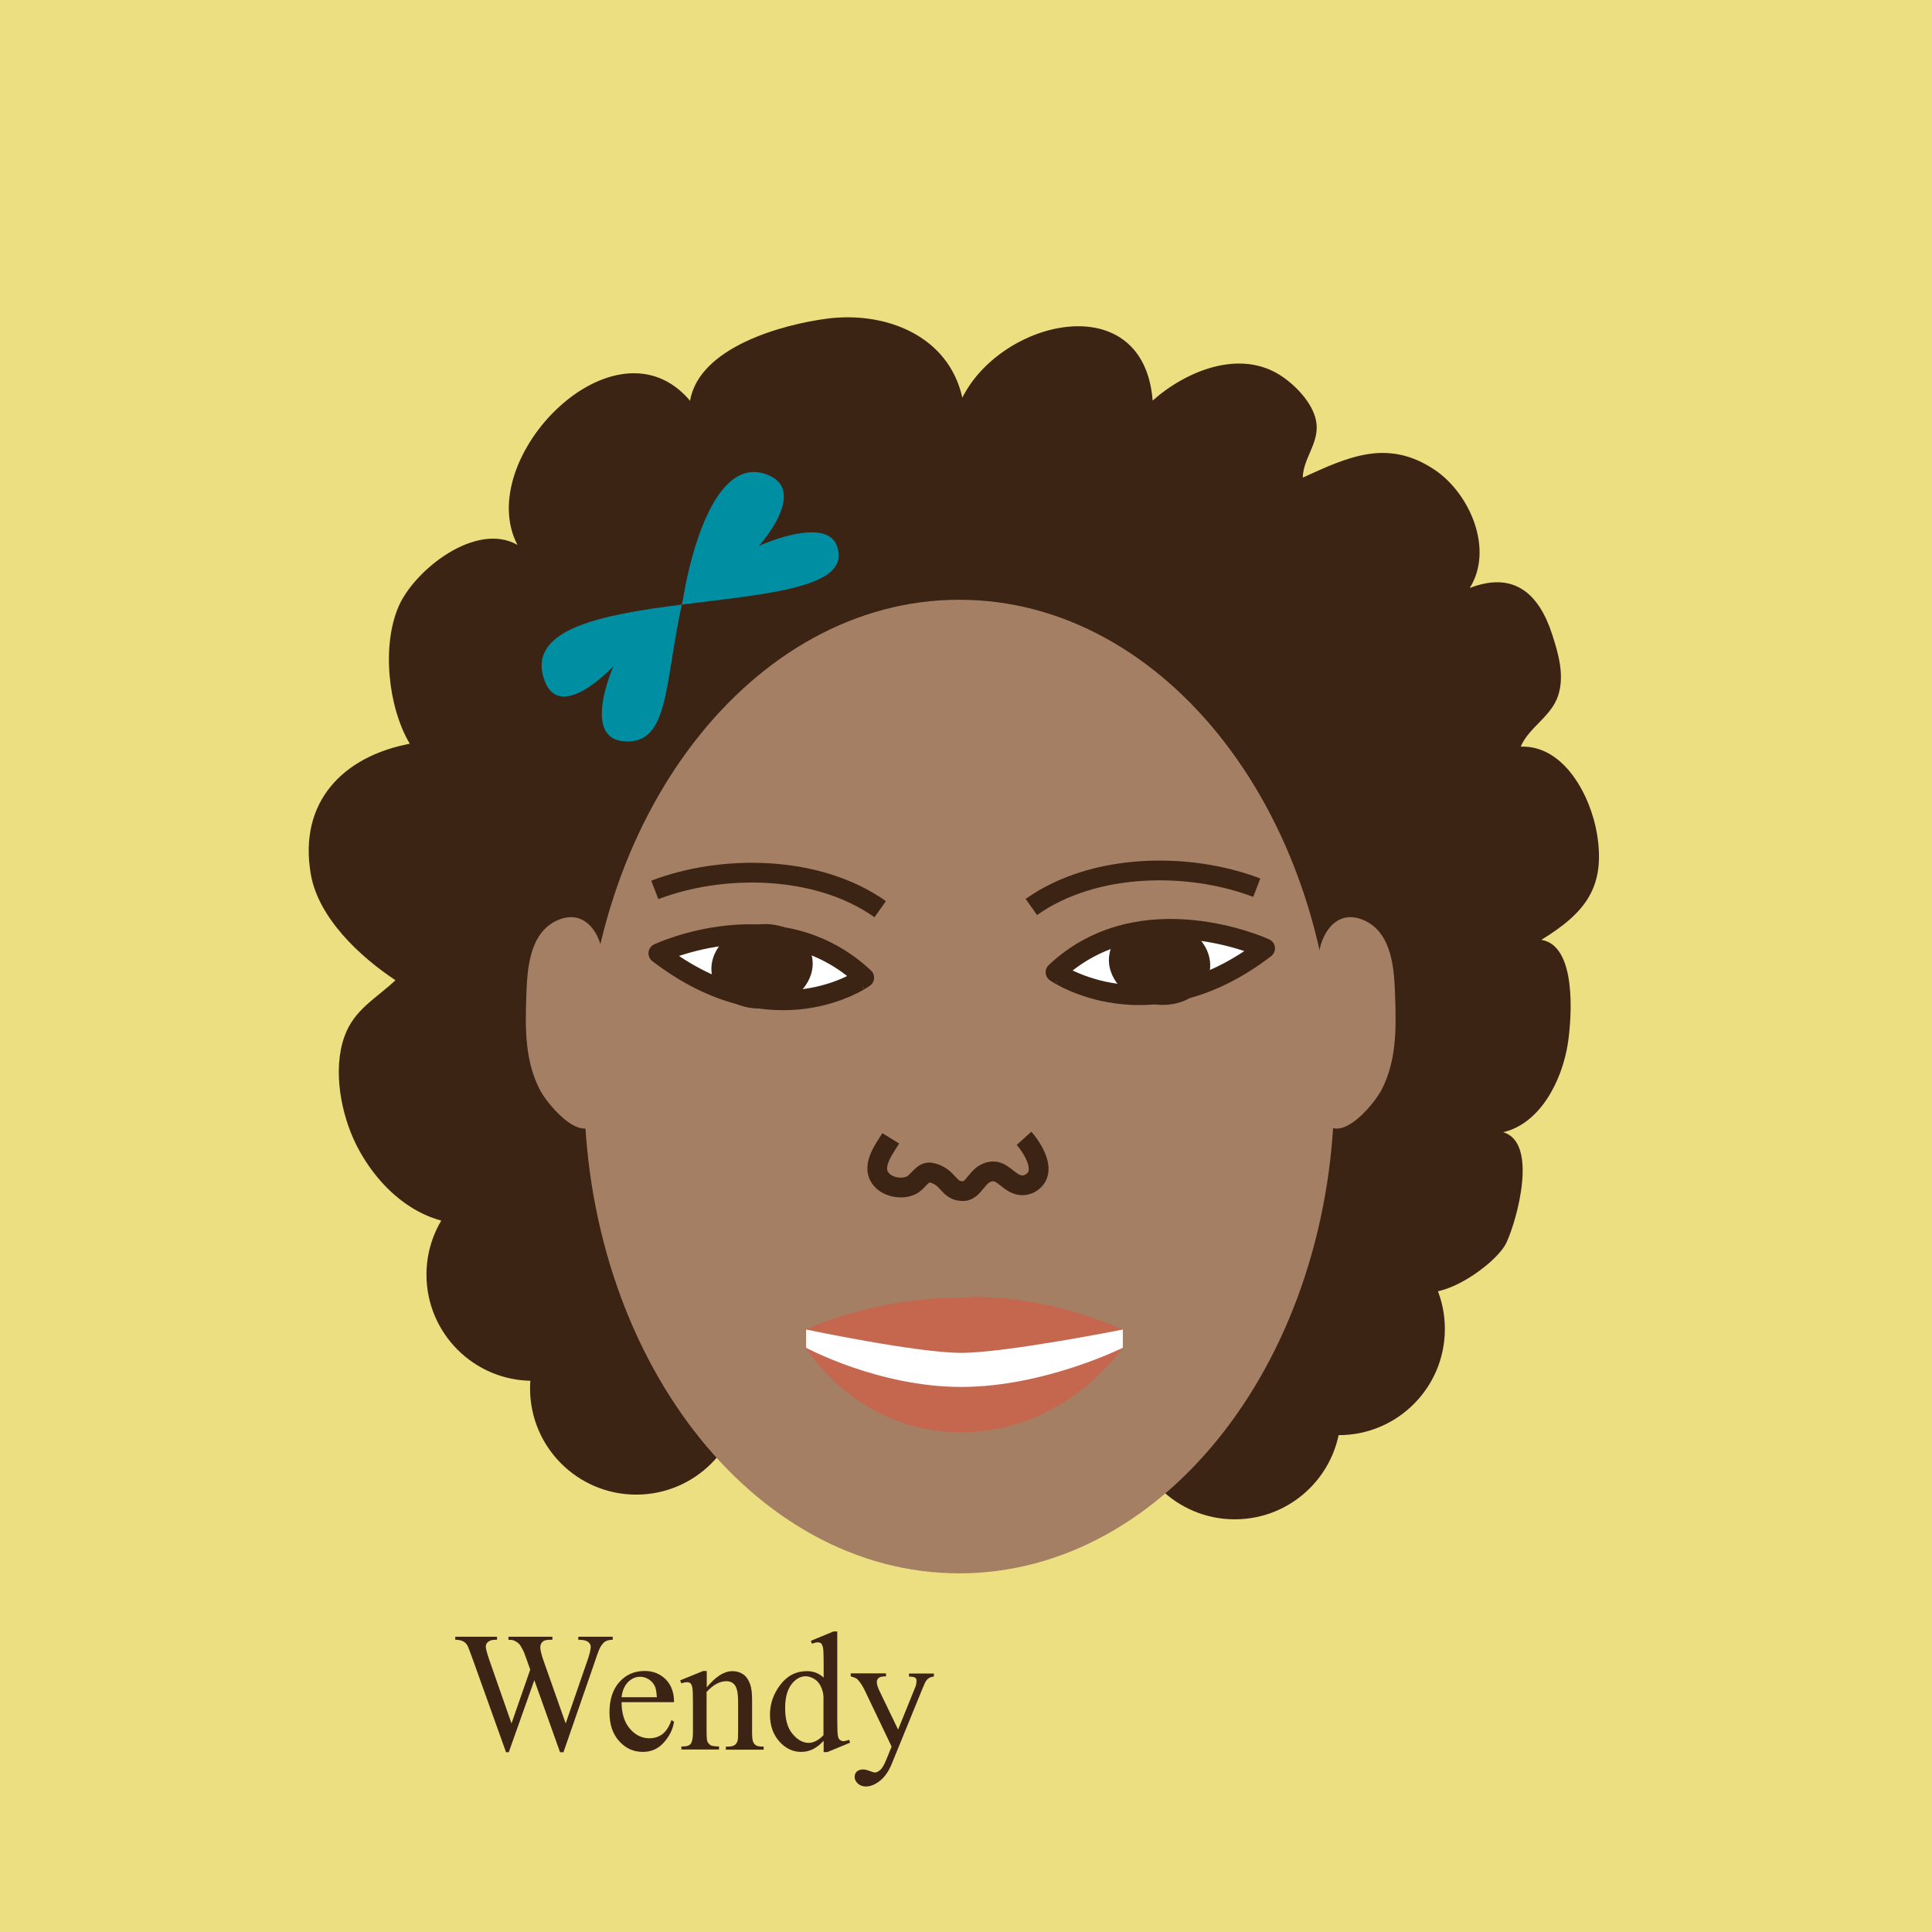 <?xml version="1.0" encoding="utf-8"?>
<!-- Generator: Adobe Illustrator 23.0.1, SVG Export Plug-In . SVG Version: 6.00 Build 0)  -->
<svg version="1.1" id="Vrstva_1" xmlns="http://www.w3.org/2000/svg" xmlns:xlink="http://www.w3.org/1999/xlink" x="0px" y="0px"
	 viewBox="0 0 113.39 113.39" style="enable-background:new 0 0 113.39 113.39;" xml:space="preserve">
<style type="text/css">
	.st0{fill:#EBDF81;}
	.st1{fill:#3C2415;}
	.st2{fill:#A47F63;}
	.st3{fill:#FFFFFF;}
	.st4{fill:none;stroke:#3C2415;stroke-width:1.16;stroke-linejoin:round;}
	.st5{fill:#C5664E;}
	.st6{fill:#008EA3;}
</style>
<rect y="0" class="st0" width="113.39" height="113.39"/>
<g>
	<path class="st1" d="M35.96,96.06v0.18c-0.17,0-0.31,0.03-0.42,0.09s-0.21,0.18-0.31,0.35c-0.06,0.11-0.17,0.39-0.31,0.82
		l-1.85,5.34h-0.2l-1.51-4.23l-1.5,4.23H29.7l-1.97-5.5c-0.15-0.41-0.24-0.65-0.28-0.73c-0.06-0.12-0.15-0.22-0.27-0.28
		c-0.11-0.06-0.26-0.09-0.46-0.09v-0.18h2.45v0.18h-0.12c-0.17,0-0.3,0.04-0.4,0.12s-0.14,0.17-0.14,0.28
		c0,0.11,0.07,0.38,0.21,0.79l1.3,3.72l1.1-3.16l-0.2-0.56l-0.16-0.44c-0.07-0.16-0.15-0.31-0.23-0.43
		c-0.04-0.06-0.09-0.11-0.16-0.16c-0.08-0.06-0.16-0.1-0.24-0.13c-0.06-0.02-0.16-0.03-0.29-0.03v-0.18h2.58v0.18h-0.18
		c-0.18,0-0.32,0.04-0.4,0.12s-0.13,0.18-0.13,0.32c0,0.17,0.07,0.46,0.22,0.87l1.27,3.6l1.26-3.65c0.14-0.4,0.21-0.68,0.21-0.84
		c0-0.08-0.02-0.14-0.07-0.21s-0.11-0.11-0.18-0.14c-0.12-0.05-0.28-0.07-0.48-0.07v-0.18H35.96z"/>
	<path class="st1" d="M36.48,99.89c0,0.66,0.16,1.18,0.48,1.56s0.71,0.57,1.15,0.57c0.29,0,0.55-0.08,0.76-0.24
		c0.22-0.16,0.4-0.44,0.54-0.83l0.15,0.1c-0.07,0.45-0.27,0.85-0.6,1.22c-0.33,0.37-0.74,0.55-1.24,0.55c-0.54,0-1-0.21-1.38-0.63
		c-0.38-0.42-0.57-0.98-0.57-1.69c0-0.76,0.2-1.36,0.59-1.79c0.39-0.43,0.88-0.64,1.48-0.64c0.5,0,0.91,0.17,1.24,0.5
		c0.32,0.33,0.48,0.77,0.48,1.33H36.48z M36.48,99.61h2.07c-0.02-0.29-0.05-0.49-0.1-0.61c-0.08-0.18-0.2-0.33-0.36-0.43
		s-0.33-0.16-0.51-0.16c-0.27,0-0.51,0.1-0.73,0.32C36.65,98.94,36.52,99.24,36.48,99.61z"/>
	<path class="st1" d="M41.48,99.03c0.52-0.63,1.02-0.95,1.5-0.95c0.24,0,0.45,0.06,0.63,0.18c0.18,0.12,0.32,0.32,0.42,0.6
		c0.07,0.2,0.11,0.5,0.11,0.9v1.91c0,0.28,0.02,0.48,0.07,0.58c0.04,0.08,0.09,0.14,0.17,0.19s0.23,0.07,0.44,0.07v0.18H42.6v-0.18
		h0.09c0.21,0,0.35-0.03,0.44-0.1c0.08-0.06,0.14-0.16,0.17-0.28c0.01-0.05,0.02-0.2,0.02-0.46v-1.83c0-0.41-0.05-0.7-0.16-0.89
		c-0.11-0.18-0.28-0.28-0.53-0.28c-0.39,0-0.77,0.21-1.16,0.63v2.36c0,0.3,0.02,0.49,0.05,0.56c0.05,0.09,0.11,0.16,0.19,0.21
		c0.08,0.04,0.24,0.07,0.49,0.07v0.18h-2.21v-0.18h0.1c0.23,0,0.38-0.06,0.46-0.17c0.08-0.12,0.12-0.34,0.12-0.66v-1.66
		c0-0.54-0.01-0.86-0.04-0.98s-0.06-0.2-0.11-0.24s-0.12-0.06-0.2-0.06c-0.09,0-0.2,0.02-0.33,0.07l-0.07-0.18l1.35-0.55h0.21V99.03
		z"/>
	<path class="st1" d="M48.33,102.18c-0.22,0.23-0.43,0.39-0.64,0.49c-0.21,0.1-0.43,0.15-0.67,0.15c-0.49,0-0.91-0.2-1.28-0.61
		c-0.36-0.41-0.55-0.93-0.55-1.57s0.2-1.23,0.61-1.76c0.4-0.53,0.92-0.8,1.56-0.8c0.39,0,0.72,0.13,0.98,0.38v-0.83
		c0-0.51-0.01-0.83-0.04-0.94s-0.06-0.2-0.11-0.24s-0.12-0.06-0.2-0.06c-0.08,0-0.2,0.03-0.34,0.08l-0.06-0.17l1.33-0.55h0.22v5.17
		c0,0.52,0.01,0.84,0.04,0.96c0.02,0.12,0.06,0.2,0.12,0.24s0.12,0.07,0.19,0.07c0.09,0,0.21-0.03,0.35-0.08l0.05,0.17l-1.33,0.55
		h-0.22V102.18z M48.33,101.84v-2.3c-0.02-0.22-0.08-0.42-0.18-0.61s-0.23-0.32-0.39-0.41c-0.16-0.09-0.32-0.14-0.47-0.14
		c-0.29,0-0.54,0.13-0.77,0.39c-0.3,0.34-0.44,0.83-0.44,1.48c0,0.66,0.14,1.16,0.43,1.51c0.29,0.35,0.61,0.53,0.96,0.53
		C47.77,102.28,48.05,102.13,48.33,101.84z"/>
	<path class="st1" d="M49.92,98.21H52v0.18h-0.1c-0.15,0-0.26,0.03-0.33,0.09c-0.07,0.06-0.11,0.14-0.11,0.24
		c0,0.13,0.05,0.3,0.16,0.53l1.09,2.26l1-2.47c0.06-0.13,0.08-0.27,0.08-0.4c0-0.06-0.01-0.1-0.03-0.13
		c-0.03-0.04-0.07-0.06-0.12-0.08c-0.06-0.02-0.15-0.03-0.29-0.03v-0.18h1.46v0.18c-0.12,0.01-0.21,0.04-0.28,0.08
		s-0.14,0.11-0.21,0.22c-0.03,0.05-0.08,0.17-0.17,0.38l-1.82,4.46c-0.18,0.43-0.41,0.76-0.69,0.98s-0.56,0.33-0.82,0.33
		c-0.19,0-0.35-0.06-0.47-0.17s-0.19-0.24-0.19-0.38c0-0.14,0.04-0.25,0.13-0.33c0.09-0.08,0.21-0.12,0.37-0.12
		c0.11,0,0.25,0.04,0.44,0.11c0.13,0.05,0.21,0.07,0.24,0.07c0.1,0,0.2-0.05,0.32-0.15s0.23-0.3,0.35-0.59l0.32-0.78l-1.61-3.37
		c-0.05-0.1-0.13-0.23-0.23-0.38c-0.08-0.11-0.15-0.19-0.2-0.23c-0.07-0.05-0.2-0.1-0.36-0.14V98.21z"/>
</g>
<path class="st1" d="M31.26,81.04c3.44,0,6.23-2.79,6.23-6.23c0-3.44-2.79-6.23-6.23-6.23s-6.23,2.79-6.23,6.23
	C25.03,78.25,27.82,81.04,31.26,81.04"/>
<path class="st1" d="M37.34,87.72c3.44,0,6.23-2.79,6.23-6.23c0-3.44-2.79-6.23-6.23-6.23c-3.44,0-6.23,2.79-6.23,6.23
	C31.11,84.93,33.9,87.72,37.34,87.72"/>
<path class="st1" d="M78.57,84.23c3.44,0,6.23-2.79,6.23-6.23c0-3.44-2.79-6.23-6.23-6.23s-6.23,2.79-6.23,6.23
	C72.34,81.44,75.13,84.23,78.57,84.23"/>
<path class="st1" d="M72.47,89.17c3.44,0,6.23-2.79,6.23-6.24c0-3.44-2.79-6.23-6.23-6.23s-6.23,2.79-6.23,6.23
	C66.24,86.38,69.03,89.17,72.47,89.17"/>
<path class="st1" d="M36.87,73.29c-0.69,2.4-1.46,5.22-4.65,4.66c-2.29-0.4-5.65-3.7-4.05-6.17c-3.21,0.44-5.9-1.87-7.27-4.61
	c-0.89-1.79-1.38-4.38-0.69-6.32c0.56-1.6,1.87-2.25,3-3.32c-2.07-1.37-4.53-3.65-4.97-6.23c-0.73-4.25,1.91-6.91,5.81-7.65
	c-1.27-2.13-1.66-5.76-0.65-8.07c0.93-2.13,4.53-4.99,6.97-3.6c-2.65-5.07,5.74-13.66,10.13-8.46c0.54-3.15,5.43-4.48,8.05-4.82
	c3.42-0.44,7.12,0.99,7.93,4.64c2.32-4.63,10.64-6.54,11.17,0.17c1.97-1.75,5.18-3.08,7.62-1.4c0.86,0.59,1.89,1.68,2,2.78
	c0.11,1.17-0.78,2.01-0.81,3.14c2.64-1.2,4.97-2.32,7.75-0.45c2.05,1.38,3.48,4.65,2.05,6.93c2.61-1.01,4.07,0.35,4.84,2.73
	c0.37,1.14,0.74,2.43,0.34,3.61c-0.42,1.23-1.7,1.83-2.19,2.97c2.6-0.09,4.13,2.98,4.48,5.13c0.51,3.1-0.67,4.62-3.27,6.21
	c2.08,0.33,1.79,4.49,1.57,6.01c-0.34,2.3-1.67,4.79-3.81,5.28c2.07,0.59,0.83,5.12,0.19,6.49c-0.68,1.44-5.11,4.42-5.82,1.97
	c0.78,2.53-1.93,5.53-4.49,5.51c-2.88-0.01-4.47-3.37-4.49-5.82"/>
<path class="st2" d="M78.32,63.77c0,15.78-9.86,28.57-22.02,28.57c-12.16,0-22.02-12.79-22.02-28.57c0-15.78,9.86-28.57,22.02-28.57
	C68.47,35.2,78.32,47.99,78.32,63.77"/>
<path class="st3" d="M74.25,55.66c0,0-7.25-3.35-12.3,1.4C61.94,57.06,67.43,60.88,74.25,55.66"/>
<path class="st4" d="M74.25,55.66c0,0-7.25-3.35-12.3,1.4C61.94,57.06,67.43,60.88,74.25,55.66z"/>
<path class="st1" d="M65.11,56.01c-0.22,1.34,0.92,2.65,2.54,2.92c1.63,0.27,3.13-0.6,3.35-1.94c0.22-1.34-0.91-2.65-2.54-2.92
	C66.83,53.8,65.33,54.67,65.11,56.01"/>
<path class="st3" d="M38.64,55.95c0,0,7.03-3.31,12.08,1.43C50.73,57.38,45.45,61.17,38.64,55.95"/>
<path class="st4" d="M38.64,55.95c0,0,7.03-3.31,12.08,1.43C50.73,57.38,45.45,61.17,38.64,55.95z"/>
<path class="st1" d="M47.67,56.22c0.22,1.34-0.92,2.65-2.54,2.92c-1.63,0.27-3.13-0.6-3.35-1.94c-0.22-1.34,0.91-2.65,2.54-2.92
	C45.94,54.02,47.45,54.88,47.67,56.22"/>
<path class="st4" d="M73.76,52.1c-3.91-1.5-9.51-1.5-13.23,1.13 M38.43,52.23c3.91-1.5,9.51-1.5,13.23,1.13"/>
<path class="st2" d="M35.38,56.46c0.08-1.18-0.82-3.26-2.66-2.45c-1.68,0.74-1.78,2.94-1.83,4.45c-0.07,1.91-0.08,3.81,0.79,5.49
	c0.48,0.94,2.75,3.61,3.53,1.49"/>
<path class="st2" d="M77.39,56.46c-0.08-1.18,0.82-3.26,2.66-2.45c1.68,0.74,1.78,2.94,1.83,4.45c0.07,1.91,0.08,3.81-0.79,5.49
	c-0.48,0.94-2.75,3.61-3.53,1.49"/>
<path class="st5" d="M47.3,78.03c0,0,3.87-1.87,9.11-1.87c0,0,4.09-0.46,9.48,1.87v1.07c0,0-3.33,4.96-9.48,4.96
	S47.3,79.1,47.3,79.1V78.03z"/>
<path class="st3" d="M65.9,78.03c0,0-6.87,1.37-9.48,1.37s-9.11-1.37-9.11-1.37v1.07c0,0,4.25,2.3,9.11,2.3
	c4.86,0,9.48-2.3,9.48-2.3V78.03z"/>
<path class="st4" d="M52.28,66.81c-0.42,0.68-1.24,1.72-0.49,2.48c0.4,0.4,1.13,0.52,1.66,0.29c0.43-0.18,0.7-0.87,1.19-0.76
	c1.02,0.22,1,1.02,1.75,1.08c0.85,0.13,0.89-1.15,1.93-1.15c0.69,0,1.13,1.15,2.1,0.72c1.21-0.65,0.06-2.24-0.32-2.66"/>
<path class="st6" d="M40.1,35.09c0,0,1.31-8.8,5.03-7.19c2.27,0.98-0.59,4.14-0.59,4.14s4.64-2.13,4.68,0.57
	c0.05,3.9-18.97,1.41-17.33,7.12c0.84,2.92,4.12-0.64,4.12-0.64s-1.9,4.22,0.61,4.42C39.35,43.72,38.97,40.02,40.1,35.09"/>
</svg>
